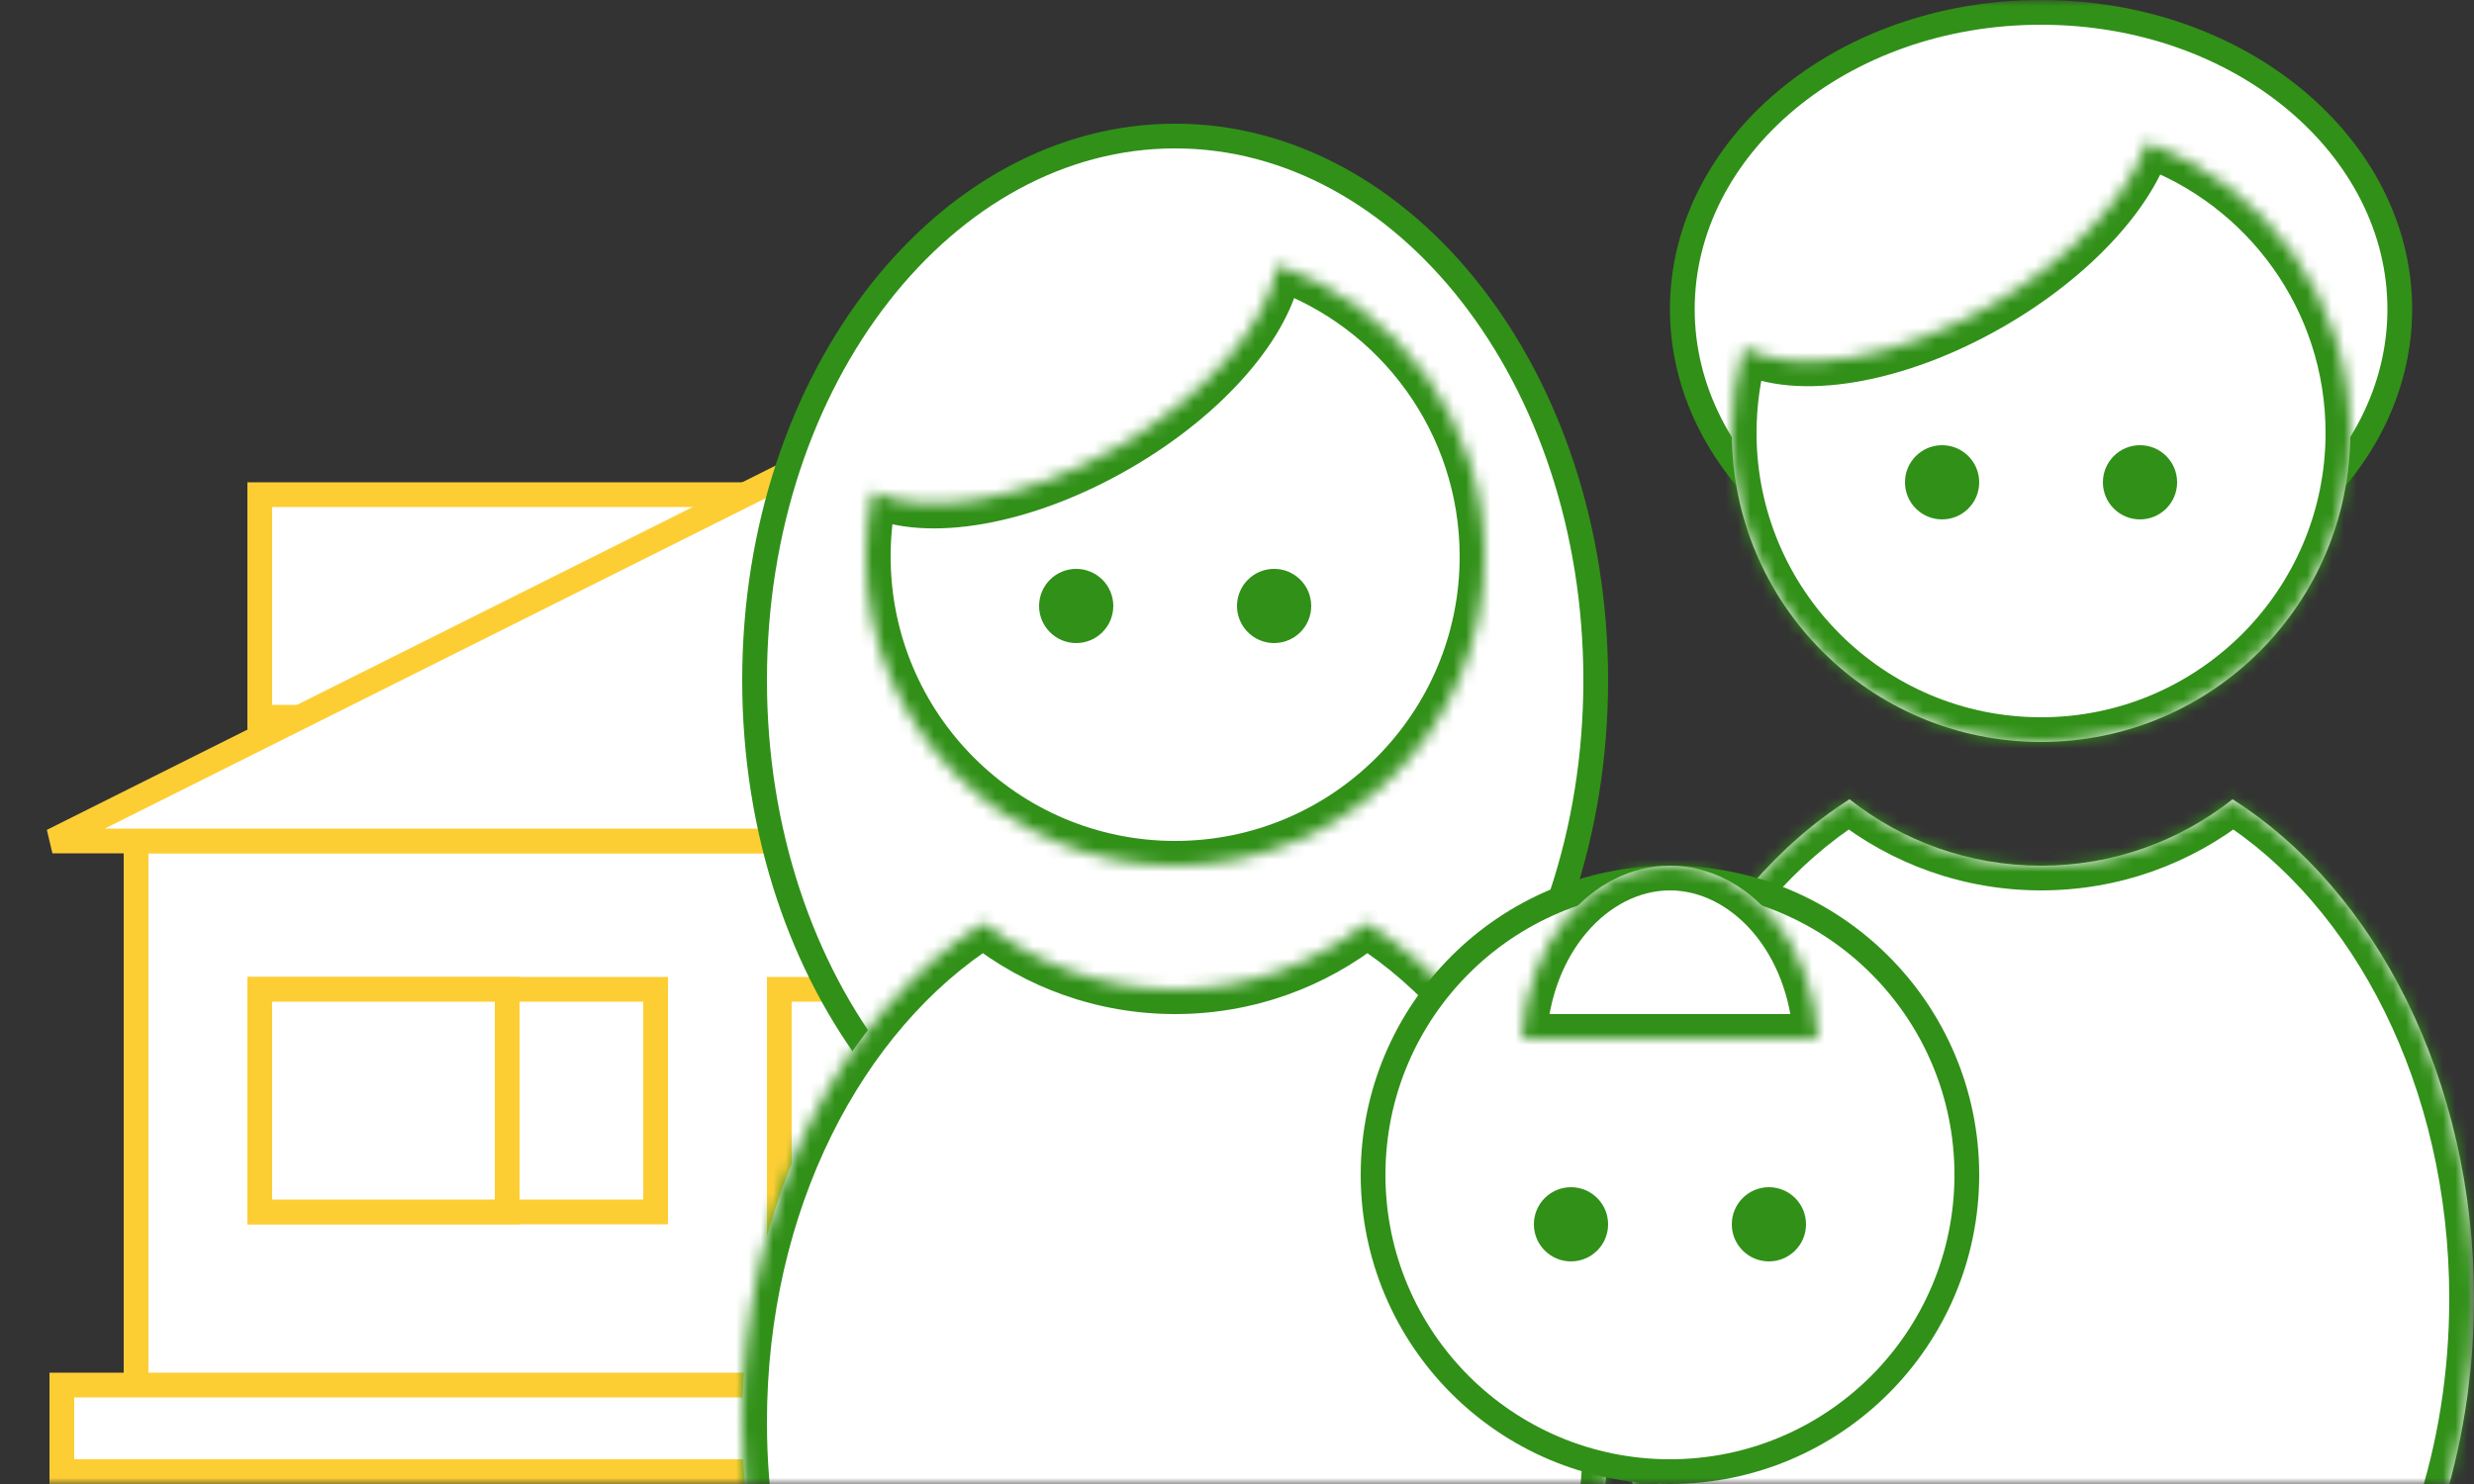 <svg width="200" height="120" viewBox="0 0 200 120" fill="none" xmlns="http://www.w3.org/2000/svg">
<rect x="0" y="0" width="200" height="120" fill="#333333" stroke="none"/>
<mask id="mask0" mask-type="alpha" maskUnits="userSpaceOnUse" x="0" y="0" width="200" height="120">
<rect width="200" height="120" fill="#C4C4C4"/>
</mask>
<g mask="url(#mask0)">
<rect x="11" y="68" width="98" height="48" fill="white" stroke="#FDCE34" stroke-width="2"/>
<rect x="21" y="80" width="32" height="18" fill="white" stroke="#FDCE34" stroke-width="2"/>
<rect x="21" y="80" width="20" height="18" fill="white" stroke="#FDCE34" stroke-width="2"/>
<rect x="89" y="80" width="11" height="18" fill="white" stroke="#FDCE34" stroke-width="2"/>
<rect x="5" y="112" width="110" height="7" fill="white" stroke="#FDCE34" stroke-width="2"/>
<rect x="-1" y="1" width="48" height="18" transform="matrix(-1 0 0 1 68 39)" fill="white" stroke="#FDCE34" stroke-width="2"/>
<rect x="63" y="80" width="18" height="39" fill="white" stroke="#FDCE34" stroke-width="2"/>
<path d="M117.586 68L79.802 30.217L4.236 68H117.586Z" fill="white" stroke="#FDCE34" stroke-width="2"/>
<mask id="path-10-inside-1" fill="white">
<path fill-rule="evenodd" clip-rule="evenodd" d="M149.518 64.631C137.954 71.976 130 87.294 130 105C130 129.853 145.67 150 165 150C184.33 150 200 129.853 200 105C200 87.294 192.046 71.976 180.482 64.631C176.224 67.993 170.846 70 165 70C159.154 70 153.776 67.993 149.518 64.631Z"/>
</mask>
<path fill-rule="evenodd" clip-rule="evenodd" d="M149.518 64.631C137.954 71.976 130 87.294 130 105C130 129.853 145.67 150 165 150C184.33 150 200 129.853 200 105C200 87.294 192.046 71.976 180.482 64.631C176.224 67.993 170.846 70 165 70C159.154 70 153.776 67.993 149.518 64.631Z" fill="white"/>
<path d="M149.518 64.631L150.758 63.061L149.644 62.181L148.446 62.942L149.518 64.631ZM180.482 64.631L181.554 62.942L180.356 62.181L179.242 63.061L180.482 64.631ZM132 105C132 87.838 139.713 73.228 150.59 66.319L148.446 62.942C136.195 70.724 128 86.749 128 105H132ZM165 148C147.213 148 132 129.245 132 105H128C128 130.461 144.127 152 165 152V148ZM198 105C198 129.245 182.787 148 165 148V152C185.873 152 202 130.461 202 105H198ZM179.41 66.319C190.287 73.228 198 87.838 198 105H202C202 86.749 193.805 70.724 181.554 62.942L179.41 66.319ZM179.242 63.061C175.325 66.155 170.381 68 165 68V72C171.312 72 177.123 69.832 181.721 66.2L179.242 63.061ZM165 68C159.619 68 154.675 66.155 150.758 63.061L148.279 66.2C152.877 69.832 158.688 72 165 72V68Z" fill="#319018" mask="url(#path-10-inside-1)"/>
<path d="M194 25C194 38.092 181.195 49 165 49C148.805 49 136 38.092 136 25C136 11.908 148.805 1 165 1C181.195 1 194 11.908 194 25Z" fill="white" stroke="#319018" stroke-width="2"/>
<mask id="path-13-inside-2" fill="white">
<path fill-rule="evenodd" clip-rule="evenodd" d="M140.956 28.131C140.333 30.313 140 32.618 140 35C140 48.807 151.193 60 165 60C178.807 60 190 48.807 190 35C190 24.2 183.151 14.999 173.56 11.504C172.12 15.859 167.494 20.912 161.001 24.66C153.235 29.144 145.186 30.383 140.956 28.131Z"/>
</mask>
<path fill-rule="evenodd" clip-rule="evenodd" d="M140.956 28.131C140.333 30.313 140 32.618 140 35C140 48.807 151.193 60 165 60C178.807 60 190 48.807 190 35C190 24.2 183.151 14.999 173.56 11.504C172.12 15.859 167.494 20.912 161.001 24.66C153.235 29.144 145.186 30.383 140.956 28.131Z" fill="white"/>
<path d="M140.956 28.131L141.895 26.365L139.711 25.202L139.032 27.582L140.956 28.131ZM173.56 11.504L174.245 9.625L172.308 8.919L171.661 10.876L173.56 11.504ZM161.001 24.66L162.001 26.392L161.001 24.66ZM142 35C142 32.805 142.307 30.685 142.879 28.679L139.032 27.582C138.36 29.941 138 32.43 138 35H142ZM165 58C152.297 58 142 47.703 142 35H138C138 49.912 150.088 62 165 62V58ZM188 35C188 47.703 177.703 58 165 58V62C179.912 62 192 49.912 192 35H188ZM172.875 13.383C181.702 16.6 188 25.067 188 35H192C192 23.333 184.601 13.399 174.245 9.625L172.875 13.383ZM171.661 10.876C170.435 14.586 166.267 19.311 160.001 22.928L162.001 26.392C168.72 22.513 173.806 17.132 175.459 12.132L171.661 10.876ZM160.001 22.928C156.298 25.067 152.569 26.405 149.322 26.949C146.02 27.503 143.46 27.198 141.895 26.365L140.016 29.896C142.682 31.316 146.261 31.518 149.983 30.894C153.76 30.261 157.938 28.738 162.001 26.392L160.001 22.928Z" fill="#319018" mask="url(#path-13-inside-2)"/>
<circle cx="157" cy="39" r="3" fill="#319018"/>
<circle cx="173" cy="39" r="3" fill="#319018"/>
<path d="M129 55C129 79.549 113.558 99 95 99C76.442 99 61 79.549 61 55C61 30.451 76.442 11 95 11C113.558 11 129 30.451 129 55Z" fill="white" stroke="#319018" stroke-width="2"/>
<mask id="path-18-inside-3" fill="white">
<path fill-rule="evenodd" clip-rule="evenodd" d="M79.518 74.631C67.954 81.976 60 97.294 60 115C60 139.853 75.67 160 95 160C114.33 160 130 139.853 130 115C130 97.294 122.046 81.976 110.482 74.631C106.224 77.993 100.846 80 95 80C89.153 80 83.776 77.993 79.518 74.631Z"/>
</mask>
<path fill-rule="evenodd" clip-rule="evenodd" d="M79.518 74.631C67.954 81.976 60 97.294 60 115C60 139.853 75.67 160 95 160C114.33 160 130 139.853 130 115C130 97.294 122.046 81.976 110.482 74.631C106.224 77.993 100.846 80 95 80C89.153 80 83.776 77.993 79.518 74.631Z" fill="white"/>
<path d="M79.518 74.631L80.758 73.061L79.644 72.181L78.446 72.942L79.518 74.631ZM110.482 74.631L111.554 72.942L110.356 72.181L109.242 73.061L110.482 74.631ZM62 115C62 97.838 69.713 83.228 80.59 76.319L78.446 72.942C66.195 80.724 58 96.749 58 115H62ZM95 158C77.213 158 62 139.245 62 115H58C58 140.461 74.127 162 95 162V158ZM128 115C128 139.245 112.787 158 95 158V162C115.873 162 132 140.461 132 115H128ZM109.41 76.319C120.287 83.228 128 97.838 128 115H132C132 96.749 123.805 80.724 111.554 72.942L109.41 76.319ZM109.242 73.061C105.325 76.155 100.381 78 95 78V82C101.312 82 107.123 79.832 111.721 76.2L109.242 73.061ZM95 78C89.619 78 84.675 76.155 80.758 73.061L78.279 76.2C82.877 79.832 88.688 82 95 82V78Z" fill="#319018" mask="url(#path-18-inside-3)"/>
<mask id="path-20-inside-4" fill="white">
<path fill-rule="evenodd" clip-rule="evenodd" d="M70.549 39.765C70.189 41.453 70 43.204 70 45C70 58.807 81.193 70 95 70C108.807 70 120 58.807 120 45C120 34.094 113.017 24.819 103.278 21.403C102.58 26.072 97.636 31.942 90.33 36.16C82.723 40.553 74.845 41.831 70.549 39.765Z"/>
</mask>
<path fill-rule="evenodd" clip-rule="evenodd" d="M70.549 39.765C70.189 41.453 70 43.204 70 45C70 58.807 81.193 70 95 70C108.807 70 120 58.807 120 45C120 34.094 113.017 24.819 103.278 21.403C102.58 26.072 97.636 31.942 90.33 36.16C82.723 40.553 74.845 41.831 70.549 39.765Z" fill="white"/>
<path d="M70.549 39.765L71.416 37.962L69.123 36.859L68.593 39.348L70.549 39.765ZM103.278 21.403L103.94 19.516L101.657 18.715L101.3 21.108L103.278 21.403ZM90.33 36.16L91.33 37.892L90.33 36.16ZM72 45C72 43.345 72.174 41.734 72.505 40.181L68.593 39.348C68.204 41.172 68 43.063 68 45H72ZM95 68C82.297 68 72 57.703 72 45H68C68 59.912 80.088 72 95 72V68ZM118 45C118 57.703 107.703 68 95 68V72C109.912 72 122 59.912 122 45H118ZM102.616 23.29C111.578 26.434 118 34.97 118 45H122C122 33.218 114.455 23.204 103.94 19.516L102.616 23.29ZM101.3 21.108C101.028 22.926 99.872 25.218 97.771 27.64C95.696 30.032 92.813 32.418 89.33 34.428L91.33 37.892C95.154 35.685 98.395 33.026 100.793 30.261C103.165 27.526 104.83 24.549 105.256 21.699L101.3 21.108ZM89.33 34.428C85.703 36.522 82.051 37.85 78.85 38.415C75.601 38.989 73.035 38.741 71.416 37.962L69.682 41.567C72.359 42.855 75.88 43.001 79.545 42.354C83.26 41.698 87.35 40.19 91.33 37.892L89.33 34.428Z" fill="#319018" mask="url(#path-20-inside-4)"/>
<circle cx="87" cy="49" r="3" fill="#319018"/>
<circle cx="103" cy="49" r="3" fill="#319018"/>
<circle cx="135" cy="95" r="24" fill="white" stroke="#319018" stroke-width="2"/>
<circle cx="127" cy="99" r="3" fill="#319018"/>
<circle cx="143" cy="99" r="3" fill="#319018"/>
<mask id="path-27-inside-5" fill="white">
<path fill-rule="evenodd" clip-rule="evenodd" d="M123.025 84H146.973C146.561 76.182 141.358 70 134.999 70C128.641 70 123.437 76.182 123.025 84Z"/>
</mask>
<path fill-rule="evenodd" clip-rule="evenodd" d="M123.025 84H146.973C146.561 76.182 141.358 70 134.999 70C128.641 70 123.437 76.182 123.025 84Z" fill="white"/>
<path d="M123.025 84L121.028 83.895L120.917 86H123.025V84ZM146.973 84V86H149.081L148.97 83.895L146.973 84ZM123.025 86H146.973V82H123.025V86ZM134.999 72C139.925 72 144.598 76.937 144.976 84.105L148.97 83.895C148.524 75.427 142.79 68 134.999 68V72ZM125.023 84.105C125.4 76.937 130.073 72 134.999 72V68C127.208 68 121.474 75.427 121.028 83.895L125.023 84.105Z" fill="#319018" mask="url(#path-27-inside-5)"/>
</g>
</svg>
